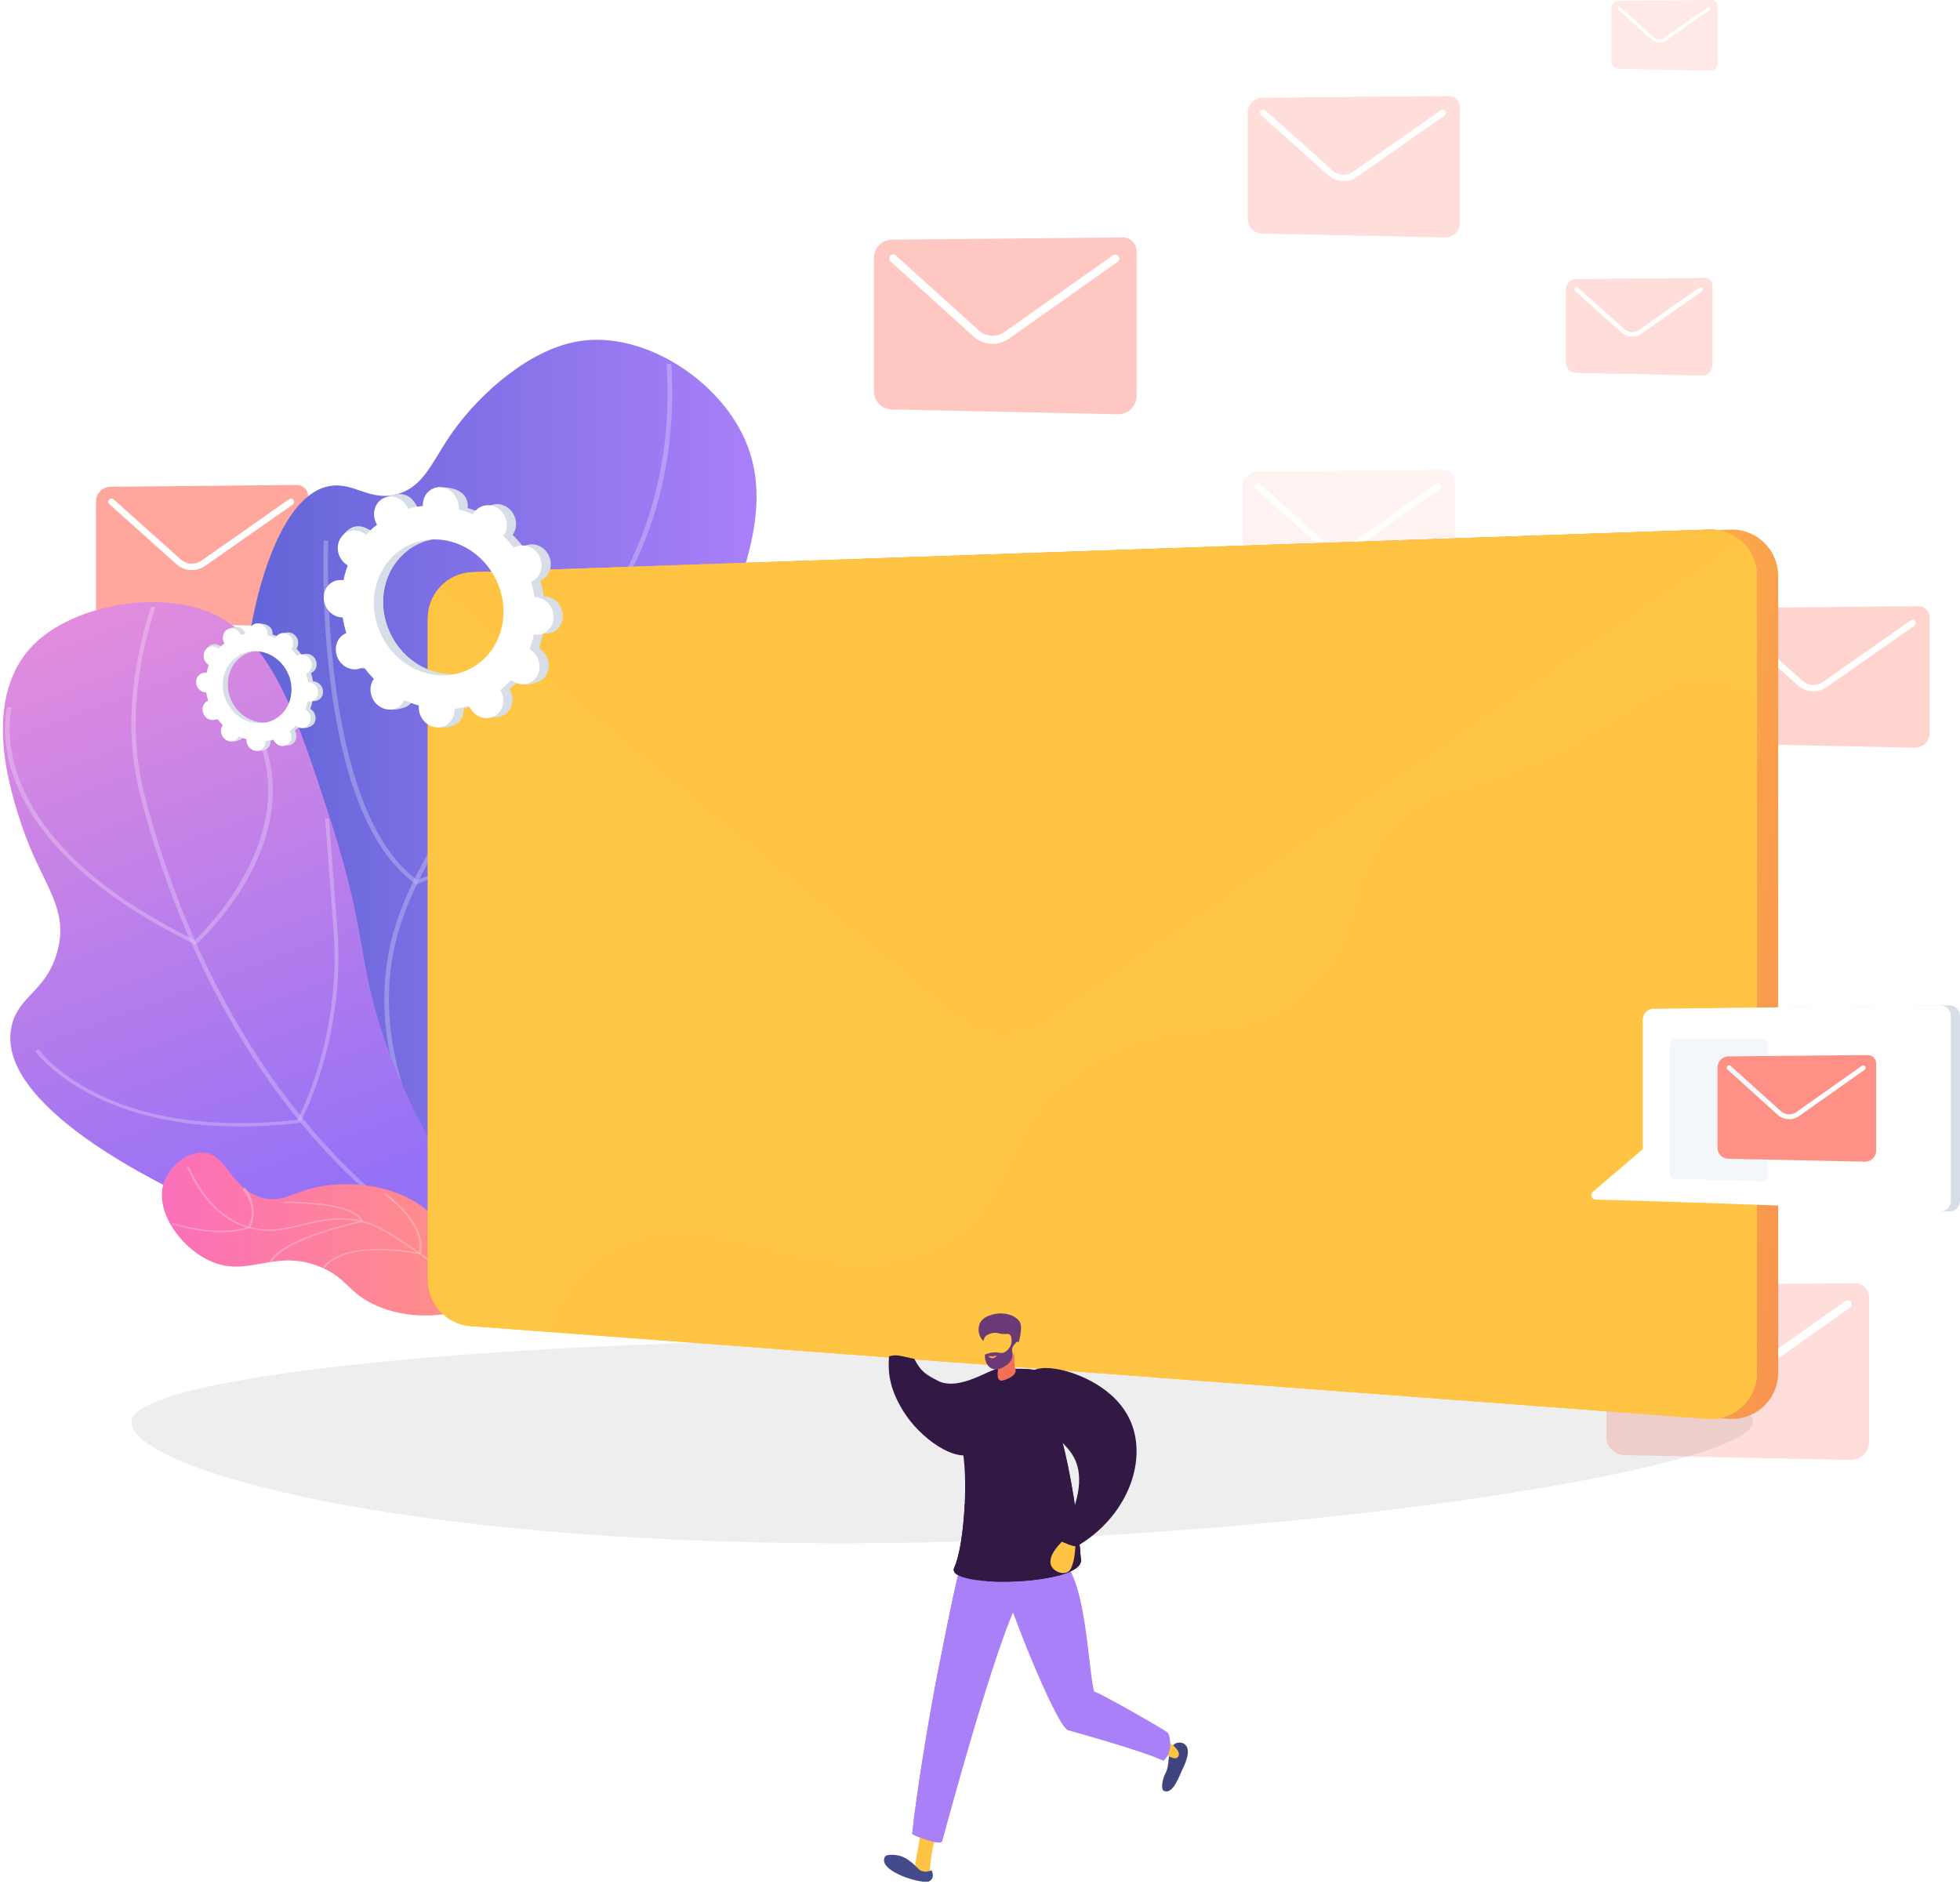 <svg width="388" height="373" viewBox="0 0 388 373" fill="none" xmlns="http://www.w3.org/2000/svg">
<path d="M321.564 254.449L367.217 254C367.581 253.996 367.943 254.065 368.28 254.202C368.618 254.339 368.925 254.542 369.184 254.799C369.443 255.055 369.648 255.361 369.788 255.698C369.929 256.035 370 256.396 370 256.761V285.41C369.998 286.358 369.623 287.268 368.955 287.941C368.286 288.613 367.38 288.994 366.433 289H366.278L321.442 288.047C320.515 288.009 319.639 287.613 318.997 286.942C318.356 286.271 317.998 285.377 318 284.448V258.051C318.003 257.102 318.378 256.192 319.045 255.518C319.712 254.844 320.617 254.46 321.564 254.449ZM321.322 258.786L337.695 273.59C338.649 274.46 339.873 274.977 341.162 275.054C342.45 275.131 343.726 274.763 344.777 274.012L366.228 258.845C366.4 258.723 366.516 258.538 366.552 258.33C366.588 258.123 366.539 257.909 366.418 257.737C366.297 257.565 366.112 257.448 365.904 257.412C365.697 257.377 365.484 257.425 365.312 257.546L343.861 272.713C343.106 273.254 342.19 273.52 341.263 273.467C340.337 273.414 339.457 273.044 338.769 272.42L322.381 257.617C322.306 257.537 322.215 257.473 322.115 257.429C322.014 257.386 321.905 257.364 321.796 257.365C321.686 257.366 321.578 257.389 321.478 257.434C321.377 257.479 321.288 257.544 321.214 257.625C321.14 257.707 321.084 257.802 321.049 257.906C321.015 258.011 321.002 258.121 321.011 258.23C321.021 258.339 321.054 258.446 321.107 258.542C321.159 258.638 321.232 258.722 321.319 258.789L321.322 258.786Z" fill="url(#paint0_linear)" fill-opacity="0.3"/>
<g filter="url(#filter0_f)">
<path d="M347 281.5C347 290.613 255.142 305.5 166.5 305.5C77.858 305.5 26 290.613 26 281.5C26 272.387 97.858 265 186.5 265C275.142 265 347 272.387 347 281.5Z" fill="black" fill-opacity="0.07"/>
</g>
<path d="M176.564 47.449L222.217 47C222.581 46.996 222.943 47.065 223.28 47.202C223.618 47.339 223.925 47.542 224.184 47.798C224.443 48.055 224.648 48.361 224.788 48.698C224.929 49.035 225 49.396 225 49.761V78.41C224.998 79.358 224.623 80.268 223.955 80.941C223.286 81.613 222.38 81.994 221.433 82H221.278L176.442 81.047C175.515 81.009 174.639 80.613 173.997 79.942C173.356 79.271 172.998 78.377 173 77.448V51.051C173.003 50.102 173.378 49.192 174.045 48.518C174.712 47.844 175.617 47.46 176.564 47.449ZM176.322 51.786L192.695 66.59C193.649 67.46 194.873 67.977 196.162 68.054C197.45 68.131 198.726 67.763 199.777 67.012L221.228 51.845C221.4 51.723 221.516 51.538 221.552 51.33C221.588 51.123 221.539 50.909 221.418 50.737C221.297 50.565 221.112 50.448 220.904 50.412C220.697 50.377 220.484 50.425 220.312 50.546L198.861 65.713C198.106 66.254 197.19 66.52 196.263 66.467C195.337 66.414 194.457 66.044 193.769 65.42L177.381 50.617C177.306 50.536 177.215 50.473 177.115 50.429C177.014 50.386 176.905 50.364 176.796 50.365C176.686 50.365 176.578 50.389 176.478 50.434C176.377 50.479 176.288 50.544 176.214 50.625C176.14 50.706 176.084 50.802 176.049 50.906C176.015 51.011 176.002 51.121 176.011 51.23C176.021 51.34 176.054 51.446 176.107 51.542C176.159 51.638 176.232 51.722 176.319 51.789L176.322 51.786Z" fill="url(#paint1_linear)" fill-opacity="0.5"/>
<path d="M249.879 19.359L286.752 19C287.046 18.997 287.338 19.052 287.611 19.162C287.884 19.271 288.132 19.433 288.341 19.639C288.55 19.844 288.716 20.089 288.829 20.358C288.942 20.628 289 20.917 289 21.209V44.128C288.999 44.887 288.695 45.614 288.156 46.152C287.616 46.69 286.884 46.995 286.119 47H285.993L249.78 46.238C249.031 46.207 248.324 45.89 247.806 45.353C247.287 44.817 246.999 44.102 247 43.359V22.24C247.002 21.481 247.306 20.754 247.844 20.215C248.383 19.675 249.114 19.368 249.879 19.359ZM249.683 22.829L262.907 34.672C263.678 35.368 264.666 35.782 265.707 35.843C266.748 35.905 267.779 35.61 268.628 35.009L285.953 22.876C286.092 22.779 286.186 22.631 286.215 22.464C286.244 22.298 286.205 22.127 286.107 21.99C286.009 21.852 285.86 21.758 285.692 21.73C285.524 21.701 285.352 21.74 285.213 21.837L267.888 33.971C267.278 34.404 266.538 34.616 265.79 34.574C265.041 34.531 264.33 34.236 263.775 33.736L250.538 21.893C250.478 21.829 250.405 21.778 250.323 21.743C250.242 21.709 250.154 21.691 250.066 21.692C249.977 21.692 249.89 21.711 249.809 21.747C249.728 21.783 249.655 21.835 249.596 21.9C249.536 21.965 249.491 22.042 249.463 22.125C249.435 22.208 249.424 22.297 249.432 22.384C249.44 22.472 249.466 22.556 249.509 22.634C249.552 22.71 249.61 22.778 249.68 22.831L249.683 22.829Z" fill="url(#paint2_linear)" fill-opacity="0.3"/>
<path d="M248.879 93.359L285.752 93C286.046 92.997 286.338 93.052 286.611 93.162C286.884 93.271 287.132 93.433 287.341 93.639C287.55 93.844 287.716 94.089 287.829 94.358C287.942 94.628 288 94.917 288 95.209V118.128C287.999 118.887 287.695 119.614 287.156 120.152C286.616 120.69 285.884 120.995 285.119 121H284.993L248.78 120.238C248.031 120.207 247.324 119.89 246.806 119.353C246.287 118.817 245.999 118.102 246 117.359V96.24C246.002 95.481 246.306 94.754 246.844 94.215C247.383 93.675 248.114 93.368 248.879 93.359ZM248.683 96.829L261.907 108.672C262.678 109.368 263.666 109.782 264.707 109.843C265.748 109.905 266.779 109.61 267.628 109.009L284.953 96.876C285.092 96.778 285.186 96.63 285.215 96.464C285.244 96.298 285.205 96.127 285.107 95.99C285.009 95.852 284.86 95.758 284.692 95.73C284.524 95.701 284.352 95.74 284.213 95.837L266.888 107.971C266.278 108.404 265.538 108.616 264.79 108.574C264.041 108.531 263.33 108.235 262.775 107.736L249.538 95.893C249.478 95.829 249.405 95.778 249.323 95.743C249.242 95.709 249.154 95.691 249.066 95.692C248.977 95.692 248.89 95.711 248.809 95.747C248.728 95.783 248.655 95.835 248.596 95.9C248.536 95.965 248.491 96.042 248.463 96.125C248.435 96.208 248.424 96.297 248.432 96.384C248.44 96.472 248.466 96.556 248.509 96.633C248.552 96.71 248.61 96.778 248.68 96.831L248.683 96.829Z" fill="url(#paint3_linear)" fill-opacity="0.1"/>
<path opacity="0.3" d="M311.988 55.248L337.448 55C337.651 54.998 337.853 55.036 338.041 55.111C338.229 55.187 338.401 55.299 338.545 55.441C338.689 55.583 338.804 55.752 338.882 55.938C338.96 56.124 339 56.324 339 56.525V72.35C338.999 72.874 338.79 73.377 338.417 73.748C338.044 74.12 337.539 74.33 337.011 74.333H336.924L311.919 73.807C311.402 73.786 310.914 73.567 310.556 73.196C310.198 72.826 309.999 72.332 310 71.819V57.237C310.002 56.713 310.211 56.211 310.583 55.839C310.955 55.466 311.46 55.254 311.988 55.248ZM311.852 57.644L320.984 65.821C321.516 66.302 322.198 66.588 322.917 66.63C323.636 66.672 324.347 66.469 324.933 66.054L336.896 57.676C336.992 57.609 337.057 57.507 337.077 57.392C337.097 57.277 337.07 57.159 337.002 57.064C336.935 56.969 336.832 56.905 336.716 56.885C336.6 56.865 336.481 56.892 336.385 56.959L324.422 65.337C324.002 65.636 323.49 65.783 322.974 65.753C322.457 65.724 321.966 65.52 321.583 65.175L312.443 56.998C312.401 56.953 312.351 56.918 312.295 56.894C312.239 56.87 312.178 56.858 312.117 56.859C312.056 56.859 311.995 56.872 311.939 56.897C311.884 56.922 311.834 56.958 311.792 57.002C311.751 57.047 311.72 57.1 311.701 57.158C311.681 57.215 311.674 57.276 311.679 57.337C311.685 57.397 311.703 57.456 311.732 57.509C311.762 57.562 311.802 57.608 311.851 57.645L311.852 57.644Z" fill="url(#paint4_linear)"/>
<path d="M320.439 0.179L338.876 6.23132e-05C339.023 -0.001 339.169 0.026 339.306 0.081C339.442 0.136 339.566 0.217 339.671 0.319C339.775 0.422 339.858 0.544 339.915 0.679C339.971 0.814 340 0.958 340 1.104V12.564C339.999 12.943 339.848 13.307 339.578 13.576C339.308 13.845 338.942 13.998 338.559 14H338.497L320.39 13.619C320.016 13.604 319.662 13.445 319.403 13.177C319.144 12.908 318.999 12.551 319 12.179V1.62C319.001 1.241 319.153 0.877 319.422 0.607C319.692 0.338 320.057 0.184 320.439 0.179ZM320.341 1.914L326.954 7.836C327.339 8.184 327.833 8.391 328.354 8.422C328.874 8.452 329.389 8.305 329.814 8.005L338.477 1.938C338.546 1.889 338.593 1.815 338.608 1.732C338.622 1.649 338.602 1.564 338.553 1.495C338.504 1.426 338.43 1.379 338.346 1.365C338.262 1.351 338.176 1.37 338.107 1.419L329.444 7.485C329.139 7.702 328.769 7.808 328.395 7.787C328.021 7.766 327.665 7.618 327.387 7.368L320.769 1.447C320.739 1.415 320.702 1.389 320.662 1.372C320.621 1.354 320.577 1.346 320.533 1.346C320.489 1.346 320.445 1.356 320.404 1.374C320.364 1.391 320.328 1.418 320.298 1.45C320.268 1.483 320.246 1.521 320.232 1.563C320.217 1.604 320.212 1.648 320.216 1.692C320.22 1.736 320.233 1.778 320.255 1.817C320.276 1.855 320.305 1.889 320.34 1.916L320.341 1.914Z" fill="url(#paint5_linear)" fill-opacity="0.2"/>
<path d="M342.879 120.359L379.752 120C380.046 119.997 380.338 120.052 380.611 120.162C380.884 120.271 381.132 120.433 381.341 120.639C381.55 120.844 381.716 121.089 381.829 121.358C381.942 121.628 382 121.917 382 122.209V145.128C381.999 145.887 381.695 146.614 381.156 147.152C380.616 147.69 379.884 147.995 379.119 148H378.993L342.78 147.238C342.031 147.207 341.324 146.89 340.806 146.353C340.287 145.817 339.999 145.102 340 144.359V123.24C340.002 122.481 340.306 121.754 340.844 121.215C341.383 120.675 342.114 120.368 342.879 120.359ZM342.683 123.829L355.907 135.672C356.678 136.368 357.666 136.782 358.707 136.843C359.748 136.905 360.779 136.61 361.628 136.009L378.953 123.876C379.092 123.779 379.186 123.63 379.215 123.464C379.244 123.298 379.205 123.127 379.107 122.99C379.009 122.852 378.86 122.758 378.692 122.73C378.524 122.701 378.352 122.74 378.213 122.837L360.888 134.971C360.278 135.404 359.538 135.616 358.79 135.574C358.041 135.531 357.33 135.235 356.775 134.736L343.538 122.893C343.478 122.829 343.405 122.778 343.323 122.743C343.242 122.709 343.154 122.691 343.066 122.692C342.977 122.692 342.89 122.711 342.809 122.747C342.728 122.783 342.655 122.835 342.596 122.9C342.536 122.965 342.491 123.042 342.463 123.125C342.435 123.208 342.424 123.297 342.432 123.384C342.44 123.472 342.466 123.557 342.509 123.633C342.552 123.71 342.61 123.778 342.68 123.831L342.683 123.829Z" fill="url(#paint6_linear)" fill-opacity="0.4"/>
<path d="M21.879 96.359L58.752 96C59.046 95.997 59.338 96.052 59.611 96.162C59.884 96.271 60.132 96.433 60.341 96.639C60.55 96.844 60.716 97.089 60.829 97.358C60.942 97.628 61 97.917 61 98.209V121.128C60.999 121.887 60.695 122.614 60.156 123.152C59.616 123.69 58.884 123.995 58.119 124H57.993L21.78 123.238C21.031 123.207 20.324 122.89 19.806 122.353C19.287 121.817 18.999 121.102 19 120.359V99.24C19.002 98.481 19.306 97.754 19.844 97.215C20.383 96.675 21.114 96.368 21.879 96.359ZM21.683 99.829L34.907 111.672C35.678 112.368 36.666 112.782 37.707 112.843C38.748 112.905 39.779 112.61 40.628 112.009L57.953 99.876C58.092 99.778 58.186 99.63 58.215 99.464C58.244 99.298 58.205 99.127 58.107 98.99C58.009 98.852 57.859 98.758 57.692 98.73C57.524 98.701 57.352 98.74 57.213 98.837L39.888 110.971C39.278 111.404 38.538 111.616 37.79 111.574C37.041 111.531 36.33 111.235 35.775 110.736L22.538 98.893C22.478 98.829 22.405 98.778 22.323 98.743C22.242 98.709 22.154 98.691 22.066 98.692C21.977 98.692 21.89 98.711 21.809 98.747C21.728 98.783 21.655 98.835 21.596 98.9C21.537 98.965 21.491 99.042 21.463 99.125C21.435 99.208 21.424 99.297 21.432 99.384C21.44 99.472 21.466 99.556 21.509 99.633C21.552 99.71 21.61 99.778 21.68 99.831L21.683 99.829Z" fill="url(#paint7_linear)" fill-opacity="0.8"/>
<path d="M105.105 254.068C101.008 243.14 96.681 226.54 100.246 207.846C104.917 183.328 119.055 176.754 136.096 139.754C146.87 116.359 154.153 99.924 146.772 85.561C140.985 74.308 126.882 65.676 114.831 67.508C104.808 69.033 95.036 77.966 89.82 85.217C85.57 91.126 84.123 96.224 78.739 97.784C73.236 99.377 70.109 95.388 65.296 96.209C55.535 97.865 51.186 117.162 50.48 120.282C42.661 154.977 60.901 189.988 69.041 205.164C75.769 217.711 86.968 235.531 105.105 254.068Z" fill="url(#paint8_linear)"/>
<g style="mix-blend-mode:soft-light" opacity="0.5">
<g style="mix-blend-mode:soft-light" opacity="0.5">
<path d="M110.918 264.176L111.595 263.58C100.836 252.635 92.404 241.641 86.539 230.9C77.889 215.071 75.101 200.247 78.247 186.841C80.713 176.331 86.646 167.025 94.858 154.134C101.414 143.84 107.042 137.103 112.009 131.16C118.506 123.385 123.64 117.241 127.764 106.77C131.947 96.147 133.671 84.447 132.884 72L131.96 72.052C132.738 84.377 131.034 95.957 126.895 106.467C122.822 116.811 117.728 122.904 111.281 130.622C106.299 136.586 100.651 143.346 94.069 153.685C86.123 166.161 79.846 176.014 77.347 186.658C74.153 200.259 76.97 215.291 85.722 231.308C91.622 242.113 100.102 253.173 110.918 264.176Z" fill="white"/>
</g>
<g style="mix-blend-mode:soft-light" opacity="0.5">
<path d="M82.447 175.099L82.736 174.972C82.863 174.917 95.566 169.351 109.694 165.722C123.723 162.119 147.474 168.152 147.713 168.213L148 167.538C143.463 166.431 138.84 165.55 134.161 164.899C127.006 163.903 116.916 163.121 109.408 165.046C96.387 168.39 84.577 173.367 82.581 174.225C62.915 159.63 64.963 107.548 64.986 107.02L64.072 106.997C63.808 116.472 64.268 125.95 65.45 135.382C68.058 155.493 73.695 168.796 82.201 174.923L82.447 175.099Z" fill="white"/>
</g>
</g>
<path d="M103.37 251.005C84.942 250.946 61.477 248.242 39.081 237.845C33.366 235.191 -1.943 218.796 2.406 202.684C3.931 197.019 9.097 196.161 11.278 188.609C13.862 179.659 8.273 175.12 4.478 163.897C2.214 157.202 -4.412 137.604 7.397 126.906C14.452 120.513 27.771 117.589 37.863 120.051C52.666 123.662 57.623 138.153 65.588 162.819C72.647 184.685 70.726 190.017 76.083 205.673C80.059 217.293 87.607 233.311 103.37 251.005Z" fill="url(#paint9_linear)"/>
<g style="mix-blend-mode:soft-light" opacity="0.5">
<g style="mix-blend-mode:soft-light" opacity="0.5">
<path d="M141.725 262C151.283 262 161.066 260.797 171 258.391L170.798 257.605C152.056 262.14 133.864 262.369 116.729 258.284C93.9 252.843 74.185 239.681 58.142 219.159C41.42 197.782 32.861 173.778 28.624 157.406C25.693 146.079 26.414 133.576 30.764 120.241L29.944 120C25.548 133.478 24.822 146.129 27.79 157.599C32.045 174.046 40.645 198.157 57.451 219.643C73.625 240.319 93.5 253.584 116.527 259.072C124.766 261.028 133.23 262.011 141.725 262Z" fill="white"/>
</g>
<g style="mix-blend-mode:soft-light" opacity="0.5">
<path d="M38.763 187L39.025 186.767C39.076 186.72 44.235 182.071 48.446 174.947C52.34 168.365 56.204 158.256 52.507 147.479L51.624 147.645C58.147 166.665 40.903 183.89 38.576 186.106C0.476 167.39 1.139 146.331 2.254 140.309C2.286 140.142 2.301 140.038 2.301 140H1.846H1.389C1.389 140.035 1.372 140.111 1.351 140.225C0.214 146.363 -0.476 167.868 38.422 186.845L38.763 187Z" fill="white"/>
</g>
<g style="mix-blend-mode:soft-light" opacity="0.5">
<path d="M47.487 223C51.391 222.992 55.289 222.755 59.155 222.292L59.358 222.267L59.448 222.112C59.538 221.957 68.456 205.94 66.793 184.054L65.119 162L64.352 162.043L66.028 184.095C67.59 204.641 59.76 219.956 58.845 221.666C47.895 222.932 32.153 223.015 18.919 216.363C10.974 212.372 7.688 207.797 7.655 207.751L7 208.093C7.135 208.285 10.431 212.857 18.531 216.924C24.43 219.894 33.865 223 47.487 223Z" fill="white"/>
</g>
</g>
<path d="M92.531 259.295C92.579 257.422 92.688 246.386 84.561 239.623C77.759 233.958 68.874 234.372 66.826 234.468C58.546 234.852 56.492 238.688 51.398 236.941C45.349 234.867 44.927 228.322 40.096 228.165C36.763 228.058 33.436 231.06 32.416 234.161C30.627 239.608 35.521 246.656 41.221 249.441C49.064 253.275 54.219 246.948 63.501 250.831C68.895 253.086 68.789 255.905 74.436 258.422C80.992 261.341 87.77 260.498 92.531 259.295Z" fill="url(#paint10_linear)"/>
<g style="mix-blend-mode:soft-light" opacity="0.5">
<g style="mix-blend-mode:soft-light" opacity="0.5">
<path d="M91.669 255L92 254.829C89.485 252.61 86.774 250.496 83.883 248.498C78.1 244.5 75.196 242.494 71.654 241.653C67.042 240.558 63.443 241.44 59.978 242.294C56.913 243.048 54.017 243.757 50.559 243.124C45.059 242.116 40.635 238.036 37.41 231L37.019 231.083C40.289 238.221 44.809 242.359 50.455 243.395C54.043 244.056 56.997 243.326 60.127 242.558C63.531 241.722 67.052 240.856 71.521 241.917C74.974 242.737 77.853 244.728 83.593 248.695C86.471 250.685 89.168 252.79 91.669 255Z" fill="white"/>
</g>
<g style="mix-blend-mode:soft-light" opacity="0.5">
<path d="M43.697 243.919C47.273 243.919 49.241 243.153 49.367 243.099L49.427 243.075L49.453 243.03C50.661 241.001 50.194 238.521 49.591 236.799C49.5 236.5 49.178 236.058 48.5 235L48 235.5C48.037 235.554 51.275 239.122 49.095 242.88C48.805 242.984 47.474 243.423 45.245 243.575C42.917 243.734 39.105 243.6 34.172 242.065L34 242.321C37.951 243.55 41.216 243.919 43.697 243.919Z" fill="white"/>
</g>
<g style="mix-blend-mode:soft-light" opacity="0.5">
<path d="M53.771 249.837C56.156 245.251 71.492 241.952 71.646 241.919L71.824 241.882L71.789 241.757C71.296 240.065 68.528 238.894 63.562 238.277C61.169 237.995 58.745 237.853 56.317 237.853V238.134C56.452 238.134 69.98 238.042 71.335 241.69C68.62 242.305 65.969 243.042 63.4 243.898C57.781 245.789 54.407 247.756 53.372 249.743L53.771 249.837Z" fill="white"/>
</g>
<g style="mix-blend-mode:soft-light" opacity="0.5">
<path d="M63.791 251.6C67.936 245.053 82.905 248.27 83.054 248.303L83.288 248.355L83.326 248.19C84.68 241.939 76.371 236.274 76.287 236.219L75.994 236.417C76.076 236.473 84.096 241.941 82.946 247.987C80.979 247.599 67.408 245.174 63.408 251.489L63.791 251.6Z" fill="white"/>
</g>
</g>
<path d="M97.723 113.275L342.544 104.831C343.77 104.79 344.992 104.996 346.137 105.436C347.281 105.877 348.326 106.543 349.208 107.396C350.09 108.248 350.792 109.27 351.272 110.399C351.751 111.528 351.999 112.742 352 113.968V271.754C351.999 273.011 351.738 274.255 351.234 275.408C350.731 276.56 349.995 277.597 349.073 278.452C348.151 279.308 347.062 279.964 345.875 280.38C344.688 280.796 343.428 280.962 342.174 280.87L97.355 262.502C95.056 262.328 92.907 261.292 91.339 259.602C89.771 257.912 88.899 255.692 88.897 253.386V122.413C88.898 120.044 89.82 117.767 91.466 116.063C93.112 114.359 95.355 113.36 97.723 113.275Z" fill="url(#paint11_linear)"/>
<path d="M93.516 113.276L338.335 104.831C339.561 104.789 340.783 104.995 341.928 105.436C343.073 105.876 344.118 106.543 345 107.395C345.882 108.248 346.584 109.269 347.064 110.398C347.544 111.527 347.792 112.742 347.793 113.968V271.754C347.791 273.011 347.531 274.255 347.027 275.408C346.523 276.561 345.788 277.597 344.865 278.452C343.943 279.308 342.855 279.964 341.668 280.38C340.481 280.796 339.221 280.963 337.966 280.87L93.147 262.503C90.849 262.328 88.7 261.292 87.132 259.602C85.564 257.912 84.692 255.692 84.689 253.387V122.413C84.691 120.044 85.612 117.768 87.258 116.063C88.904 114.359 91.148 113.36 93.516 113.276Z" fill="url(#paint12_linear)"/>
<path d="M189.633 201.019L87.049 116.295C87.868 115.383 88.863 114.645 89.975 114.126C91.086 113.607 92.29 113.318 93.516 113.276L338.335 104.831C340.567 104.749 342.752 105.491 344.472 106.916L207.34 201.773C204.709 203.594 201.556 204.506 198.36 204.37C195.163 204.234 192.099 203.057 189.633 201.019Z" fill="url(#paint13_linear)"/>
<path d="M189.633 201.019C192.099 203.057 195.163 204.234 198.36 204.37C201.556 204.506 204.709 203.594 207.34 201.773L344.472 106.916C345.512 107.772 346.349 108.848 346.923 110.066C347.497 111.285 347.794 112.615 347.793 113.962V271.754C347.791 273.011 347.531 274.255 347.027 275.408C346.523 276.561 345.788 277.597 344.865 278.452C343.943 279.308 342.855 279.964 341.668 280.38C340.481 280.796 339.221 280.962 337.966 280.87L93.147 262.503C90.849 262.328 88.7 261.292 87.132 259.602C85.564 257.912 84.692 255.692 84.689 253.386V122.413C84.689 120.152 85.53 117.971 87.049 116.295L189.633 201.019Z" fill="url(#paint14_linear)"/>
<path d="M189.633 201.019L87.049 116.295C87.868 115.383 88.863 114.645 89.975 114.126C91.086 113.607 92.29 113.318 93.516 113.276L338.335 104.831C340.567 104.749 342.752 105.491 344.472 106.916L207.34 201.773C204.709 203.594 201.556 204.506 198.36 204.37C195.163 204.234 192.099 203.057 189.633 201.019Z" fill="url(#paint15_linear)"/>
<path style="mix-blend-mode:multiply" opacity="0.37" d="M87.049 116.295L189.633 201.019C192.099 203.057 195.163 204.234 198.36 204.37C201.556 204.506 204.709 203.594 207.34 201.773L344.472 106.916C345.512 107.772 346.349 108.848 346.923 110.066C347.497 111.285 347.794 112.615 347.793 113.962V137.231C342.838 135.148 338.642 134.75 335.236 135.035C325.815 135.822 323.565 141.702 305.524 150.193C288.656 158.139 286.887 154.755 279.457 160.514C265.132 171.597 271.396 184.391 258.842 196.289C245.769 208.682 234.485 199.063 215.789 210.844C196.032 223.291 202.357 237.983 186.077 246.619C163.269 258.718 139.978 235.649 120.589 247.831C114.726 251.515 110.979 257.321 108.562 263.666L93.154 262.509C90.855 262.335 88.707 261.299 87.139 259.608C85.57 257.918 84.698 255.699 84.696 253.393V122.413C84.694 120.153 85.532 117.972 87.049 116.295Z" fill="url(#paint16_linear)"/>
<path d="M209.044 121.032L208.192 122.435C208.105 122.578 207.974 122.689 207.819 122.751C207.664 122.814 207.493 122.824 207.331 122.782C207.255 122.762 207.184 122.724 207.125 122.672C207.066 122.62 207.02 122.554 206.991 122.481C206.962 122.408 206.951 122.329 206.958 122.251C206.964 122.172 206.989 122.097 207.03 122.03L208.287 120.008L209.044 121.032Z" fill="url(#paint17_linear)"/>
<path d="M73.536 131.937C71.826 132.808 69.678 132.006 68.743 130.155C67.808 128.303 68.427 126.098 70.137 125.228C70.227 125.183 70.316 125.146 70.408 125.108C70.093 124.098 69.853 123.065 69.689 122.019C69.591 122.019 69.493 122.019 69.392 122.019C67.442 121.845 65.893 120.058 65.934 118.012C65.976 115.966 67.59 114.463 69.54 114.637C69.643 114.637 69.743 114.661 69.843 114.679C70.046 113.675 70.325 112.688 70.678 111.726C70.588 111.674 70.499 111.62 70.412 111.559C68.743 110.391 68.209 108.073 69.22 106.401C70.231 104.73 72.406 104.312 74.074 105.482C74.159 105.541 74.24 105.606 74.321 105.672C74.984 104.939 75.708 104.263 76.484 103.652C76.43 103.56 76.375 103.469 76.327 103.373C75.388 101.521 74.148 99.497 75.891 98.656C79.879 96.71 81.591 98.377 82.53 100.229C82.579 100.323 82.622 100.42 82.661 100.519C83.605 100.247 84.57 100.055 85.546 99.944C85.546 99.841 85.546 99.739 85.546 99.634C85.587 97.595 84.981 96.492 86.94 96.453C91.213 96.37 92.655 98.225 92.605 100.264C92.605 100.371 92.605 100.482 92.583 100.578C93.568 100.859 94.529 101.216 95.459 101.645C95.503 101.554 95.551 101.464 95.603 101.375C96.614 99.697 98.786 99.285 100.457 100.456C102.128 101.626 102.66 103.942 101.649 105.613C101.597 105.698 101.54 105.778 101.484 105.859C102.231 106.607 102.924 107.408 103.556 108.256C103.638 108.203 103.721 108.153 103.81 108.107C105.521 107.236 107.669 108.038 108.604 109.89C109.538 111.742 108.92 113.947 107.209 114.816C107.12 114.859 107.031 114.899 106.939 114.934C107.254 115.945 107.494 116.979 107.658 118.025C107.756 118.025 107.854 118.025 107.955 118.036C109.915 118.21 111.454 119.997 111.414 122.043C111.375 124.089 109.759 125.592 107.806 125.418C107.705 125.409 107.604 125.394 107.504 125.374C107.303 126.379 107.024 127.366 106.669 128.327C106.758 128.379 106.848 128.433 106.935 128.494C108.604 129.664 109.138 131.98 108.127 133.651C107.116 135.323 103.769 136.109 102.098 134.939C102.013 134.88 103.107 134.449 103.028 134.381C102.364 135.115 101.64 135.791 100.863 136.403C100.917 136.495 100.972 136.584 101.019 136.682C101.961 138.534 101.335 140.739 99.625 141.608C97.915 142.478 95.764 141.678 94.832 139.826C94.783 139.731 94.74 139.634 94.701 139.534C93.748 139.802 92.774 139.987 91.79 140.09C91.79 140.194 91.79 140.297 91.79 140.401C91.751 142.441 90.134 143.951 88.182 143.776C86.23 143.602 84.683 141.815 84.722 139.772C84.722 139.665 84.735 139.554 84.744 139.458C83.759 139.176 82.798 138.819 81.868 138.39C81.825 138.482 81.777 138.572 81.724 138.658C80.713 140.336 78.541 140.75 76.87 139.58C75.199 138.41 74.667 136.094 75.678 134.423C75.73 134.336 75.787 134.257 75.844 134.177C75.096 133.429 74.403 132.628 73.772 131.78C73.696 131.836 73.617 131.888 73.536 131.937ZM94.862 132.207C101.072 129.052 103.34 121.045 99.926 114.319C96.512 107.593 88.707 104.7 82.495 107.853C76.284 111.005 74.016 119.014 77.432 125.738C80.848 132.462 88.65 135.36 94.862 132.207Z" fill="#D8DEE8"/>
<path d="M69.386 122.008C67.436 121.834 65.887 120.047 65.926 118.001C65.965 115.955 67.584 114.452 69.534 114.626C69.636 114.626 69.737 114.65 69.837 114.668C70.039 113.664 70.318 112.677 70.671 111.716C70.582 111.663 70.493 111.609 70.405 111.548C68.736 110.378 66.671 107.552 67.847 105.988C70.085 103.016 72.399 104.301 74.068 105.471C74.153 105.53 74.234 105.595 74.314 105.661C74.977 104.928 75.701 104.252 76.478 103.641C76.423 103.549 76.369 103.458 76.321 103.362C76.078 102.893 75.934 102.38 75.896 101.853C75.859 101.326 75.929 100.797 76.103 100.299C77.715 103.138 79.303 105.99 80.868 108.853C75.913 112.485 74.332 119.64 77.434 125.738C80.049 130.908 85.278 133.811 90.37 133.447C90.587 134.037 90.818 134.63 91.062 135.214C91.716 136.795 92.472 138.347 93.224 139.896C92.751 139.985 92.278 140.057 91.801 140.114C91.801 140.218 91.801 140.321 91.801 140.425C91.762 142.465 90.522 144.195 86.986 144.007C85.025 143.905 84.694 141.828 84.733 139.796C84.733 139.689 84.746 139.578 84.755 139.482C83.77 139.2 82.809 138.843 81.879 138.414C81.836 138.506 81.788 138.596 81.735 138.682C80.724 140.362 77.216 141.079 75.547 139.905C73.878 138.73 74.676 136.124 75.689 134.447C75.741 134.36 75.798 134.279 75.855 134.201C75.107 133.453 74.414 132.652 73.782 131.804C73.7 131.858 73.615 131.907 73.528 131.952C71.817 132.824 69.669 132.022 68.734 130.17C67.799 128.318 68.418 126.113 70.129 125.244C70.218 125.198 70.307 125.161 70.399 125.124C70.084 124.113 69.844 123.08 69.68 122.034C69.584 122.017 69.486 122.017 69.386 122.008Z" fill="#D8DEE8"/>
<path d="M71.697 132.146C69.987 133.017 67.837 132.216 66.904 130.364C65.972 128.512 66.59 126.307 68.292 125.435C68.379 125.39 68.471 125.352 68.562 125.315C68.247 124.305 68.007 123.272 67.843 122.226C67.745 122.226 67.647 122.226 67.547 122.215C65.586 122.041 64.046 120.254 64.087 118.208C64.128 116.162 65.743 114.659 67.695 114.833C67.797 114.833 67.898 114.857 67.996 114.875C68.198 113.871 68.478 112.885 68.832 111.925C68.743 111.87 68.654 111.816 68.567 111.755C66.895 110.587 66.362 108.269 67.373 106.6C68.383 104.931 70.558 104.508 72.227 105.678C72.314 105.739 72.395 105.802 72.473 105.868C73.138 105.135 73.862 104.46 74.639 103.848C74.584 103.756 74.53 103.665 74.482 103.569C73.541 101.717 74.166 99.512 75.876 98.643C77.587 97.773 79.735 98.573 80.67 100.425C80.718 100.521 80.761 100.617 80.8 100.715C81.753 100.448 82.727 100.263 83.711 100.159C83.711 100.057 83.711 99.954 83.711 99.85C83.753 97.811 85.369 96.301 87.319 96.473C89.269 96.645 90.821 98.434 90.779 100.48C90.779 100.586 90.779 100.697 90.757 100.793C91.743 101.074 92.705 101.431 93.635 101.861C93.679 101.769 93.725 101.68 93.777 101.591C94.788 99.913 96.963 99.501 98.632 100.671C100.3 101.841 100.836 104.157 99.826 105.828C99.773 105.913 99.716 105.994 99.658 106.075C100.407 106.821 101.099 107.622 101.73 108.471C101.813 108.419 101.897 108.369 101.985 108.323C103.697 107.452 105.845 108.253 106.778 110.105C107.71 111.957 107.094 114.162 105.384 115.032C105.294 115.075 105.203 115.114 105.113 115.149C105.428 116.161 105.668 117.194 105.83 118.241C105.928 118.241 106.026 118.241 106.126 118.241C108.087 118.415 109.628 120.202 109.586 122.248C109.545 124.294 107.931 125.797 105.978 125.623C105.877 125.613 105.777 125.599 105.678 125.579C105.475 126.583 105.196 127.57 104.841 128.531C104.933 128.584 105.022 128.638 105.109 128.699C106.778 129.869 107.312 132.185 106.301 133.856C105.29 135.527 103.115 135.948 101.446 134.778C101.362 134.717 101.281 134.654 101.2 134.586C100.536 135.32 99.812 135.996 99.035 136.608C99.091 136.7 99.144 136.791 99.194 136.887C100.133 138.739 99.51 140.944 97.799 141.813C96.089 142.683 93.938 141.883 93.006 140.031C92.958 139.935 92.916 139.837 92.875 139.741C91.923 140.008 90.95 140.193 89.966 140.295C89.966 140.399 89.966 140.502 89.966 140.606C89.925 142.645 88.311 144.155 86.358 143.981C84.406 143.807 82.857 142.02 82.898 139.976C82.898 139.87 82.909 139.759 82.92 139.663C81.936 139.382 80.974 139.025 80.044 138.595C79.999 138.687 79.953 138.776 79.9 138.863C78.889 140.543 76.715 140.955 75.046 139.785C73.377 138.615 72.843 136.299 73.854 134.628C73.905 134.543 73.96 134.46 74.02 134.381C73.272 133.634 72.58 132.833 71.948 131.985C71.87 132.05 71.787 132.1 71.697 132.146ZM93.021 132.407C99.233 129.253 101.499 121.245 98.085 114.52C94.671 107.794 86.868 104.9 80.654 108.053C74.441 111.206 72.177 119.215 75.591 125.941C79.005 132.667 86.812 135.569 93.021 132.407Z" fill="white"/>
<path d="M43.846 142.236C42.938 142.698 41.798 142.273 41.299 141.29C40.8 140.308 41.131 139.138 42.038 138.676C42.086 138.652 42.133 138.632 42.181 138.613C42.015 138.076 41.887 137.527 41.8 136.972C41.748 136.972 41.696 136.972 41.643 136.972C41.128 136.909 40.655 136.656 40.315 136.263C39.976 135.87 39.796 135.364 39.809 134.845C39.805 134.599 39.853 134.354 39.949 134.127C40.045 133.899 40.188 133.695 40.369 133.526C40.549 133.358 40.762 133.228 40.995 133.147C41.228 133.066 41.476 133.034 41.722 133.054C41.776 133.059 41.83 133.067 41.883 133.078C41.987 132.546 42.132 132.022 42.319 131.512C42.271 131.484 42.223 131.455 42.177 131.423C41.751 131.126 41.45 130.682 41.333 130.176C41.216 129.67 41.292 129.139 41.545 128.686C41.674 128.475 41.846 128.294 42.049 128.154C42.252 128.014 42.482 127.917 42.725 127.871C42.967 127.825 43.217 127.831 43.457 127.887C43.698 127.943 43.923 128.049 44.12 128.198C44.166 128.231 44.208 128.263 44.251 128.298C44.603 127.909 44.987 127.55 45.4 127.226C45.371 127.178 45.341 127.13 45.317 127.08C44.818 126.098 44.164 125.023 45.079 124.577C47.195 123.544 48.103 124.429 48.602 125.411C48.628 125.461 48.65 125.514 48.672 125.566C49.177 125.423 49.693 125.324 50.215 125.27C50.215 125.215 50.215 125.161 50.215 125.106C50.236 124.017 49.916 123.439 50.955 123.42C53.221 123.374 53.986 124.359 53.964 125.44C53.964 125.496 53.964 125.551 53.964 125.607C54.487 125.756 54.997 125.945 55.489 126.174C55.512 126.125 55.538 126.077 55.566 126.03C55.694 125.819 55.866 125.638 56.069 125.497C56.272 125.357 56.502 125.26 56.745 125.214C56.988 125.168 57.237 125.174 57.478 125.23C57.718 125.287 57.944 125.393 58.141 125.542C58.568 125.838 58.869 126.282 58.986 126.788C59.104 127.294 59.028 127.825 58.775 128.279C58.747 128.324 58.716 128.366 58.686 128.407C59.079 128.806 59.444 129.232 59.775 129.684C59.819 129.655 59.864 129.629 59.91 129.605C60.816 129.144 61.958 129.568 62.457 130.551C62.956 131.534 62.625 132.704 61.716 133.166C61.669 133.19 61.62 133.209 61.573 133.229C61.74 133.765 61.868 134.314 61.954 134.869C62.006 134.869 62.058 134.869 62.111 134.869C62.627 134.932 63.1 135.185 63.44 135.578C63.779 135.971 63.961 136.477 63.947 136.996C63.951 137.243 63.904 137.488 63.807 137.715C63.71 137.943 63.567 138.147 63.387 138.316C63.206 138.485 62.993 138.614 62.76 138.695C62.526 138.776 62.279 138.807 62.032 138.787C61.979 138.782 61.926 138.774 61.873 138.763C61.769 139.295 61.623 139.819 61.438 140.329C61.485 140.358 61.533 140.386 61.579 140.419C62.006 140.715 62.307 141.159 62.425 141.665C62.542 142.17 62.467 142.702 62.213 143.155C61.675 144.044 59.899 144.463 59.015 143.837C58.969 143.807 59.548 143.578 59.507 143.543C59.154 143.932 58.769 144.29 58.357 144.615C58.387 144.663 58.416 144.711 58.442 144.761C58.941 145.744 58.609 146.914 57.701 147.376C56.792 147.837 55.653 147.413 55.154 146.43C55.13 146.38 55.106 146.328 55.086 146.275C54.581 146.418 54.064 146.517 53.542 146.572C53.545 146.626 53.545 146.681 53.542 146.735C53.545 146.982 53.498 147.227 53.401 147.454C53.305 147.681 53.162 147.886 52.982 148.054C52.802 148.223 52.588 148.352 52.355 148.433C52.122 148.514 51.875 148.546 51.629 148.526C51.113 148.464 50.639 148.212 50.3 147.819C49.96 147.426 49.779 146.921 49.792 146.402C49.792 146.345 49.792 146.288 49.805 146.234C49.283 146.085 48.773 145.895 48.28 145.667C48.256 145.715 48.232 145.763 48.204 145.811C48.075 146.022 47.903 146.203 47.7 146.343C47.497 146.484 47.267 146.58 47.024 146.626C46.782 146.672 46.532 146.667 46.292 146.61C46.051 146.554 45.825 146.448 45.628 146.299C45.202 146.003 44.901 145.559 44.784 145.053C44.667 144.547 44.743 144.016 44.996 143.563C45.023 143.517 45.053 143.476 45.084 143.432C44.69 143.034 44.326 142.608 43.994 142.157C43.931 142.186 43.892 142.212 43.846 142.236ZM55.158 142.38C58.453 140.706 59.655 136.458 57.845 132.891C56.034 129.324 51.895 127.786 48.598 129.459C45.301 131.133 44.101 135.381 45.911 138.948C47.722 142.515 51.864 144.053 55.158 142.38Z" fill="#D8DEE8"/>
<path d="M41.643 136.97C41.128 136.907 40.654 136.654 40.315 136.261C39.976 135.868 39.796 135.362 39.809 134.843C39.805 134.597 39.853 134.352 39.949 134.124C40.045 133.897 40.188 133.693 40.368 133.524C40.549 133.355 40.762 133.226 40.995 133.145C41.228 133.064 41.476 133.032 41.722 133.052C41.776 133.057 41.83 133.065 41.883 133.076C41.987 132.543 42.132 132.02 42.319 131.51C42.271 131.481 42.223 131.453 42.177 131.42C41.292 130.799 40.197 129.3 40.822 128.47C42.007 126.893 43.234 127.575 44.12 128.196C44.166 128.229 44.208 128.261 44.251 128.296C44.603 127.907 44.987 127.548 45.399 127.224C45.371 127.176 45.341 127.128 45.317 127.078C45.188 126.829 45.111 126.556 45.09 126.276C45.07 125.997 45.107 125.716 45.199 125.451C46.054 126.958 46.898 128.472 47.729 129.991C45.099 131.917 44.262 135.713 45.905 138.948C47.297 141.691 50.066 143.232 52.768 143.038C52.89 143.351 53.008 143.665 53.136 143.975C53.487 144.816 53.886 145.637 54.282 146.461C54.032 146.506 53.781 146.543 53.529 146.57C53.532 146.625 53.532 146.68 53.529 146.735C53.507 147.824 52.851 148.735 50.975 148.635C49.936 148.581 49.757 147.482 49.779 146.402C49.779 146.345 49.779 146.288 49.792 146.234C49.27 146.085 48.76 145.895 48.267 145.667C48.243 145.715 48.219 145.763 48.191 145.811C47.654 146.702 45.794 147.079 44.907 146.465C44.02 145.851 44.447 144.46 44.983 143.569C45.009 143.524 45.04 143.482 45.07 143.439C44.677 143.041 44.313 142.615 43.981 142.164C43.938 142.192 43.892 142.218 43.846 142.242C42.937 142.704 41.798 142.279 41.299 141.297C40.8 140.314 41.131 139.144 42.038 138.682C42.086 138.658 42.133 138.639 42.181 138.619C42.015 138.082 41.887 137.534 41.8 136.979C41.752 136.983 41.696 136.983 41.643 136.97Z" fill="#D8DEE8"/>
<path d="M42.87 142.347C41.961 142.809 40.822 142.384 40.323 141.402C39.824 140.419 40.155 139.249 41.062 138.787C41.109 138.763 41.157 138.743 41.205 138.724C41.039 138.187 40.911 137.639 40.824 137.083C40.772 137.086 40.719 137.086 40.667 137.083C40.152 137.02 39.679 136.768 39.34 136.375C39 135.983 38.82 135.478 38.833 134.959C38.829 134.712 38.877 134.467 38.973 134.24C39.069 134.013 39.212 133.808 39.392 133.64C39.573 133.471 39.786 133.342 40.019 133.261C40.252 133.179 40.5 133.148 40.746 133.168C40.8 133.173 40.854 133.181 40.907 133.192C41.011 132.659 41.156 132.135 41.343 131.625C41.295 131.597 41.247 131.569 41.201 131.536C40.774 131.24 40.473 130.796 40.357 130.29C40.24 129.784 40.316 129.253 40.569 128.799C40.698 128.589 40.869 128.407 41.072 128.267C41.275 128.126 41.506 128.03 41.748 127.984C41.991 127.938 42.241 127.943 42.481 128C42.722 128.056 42.947 128.162 43.144 128.311C43.19 128.344 43.231 128.377 43.275 128.412C43.627 128.022 44.011 127.664 44.423 127.34C44.395 127.292 44.364 127.244 44.341 127.194C43.842 126.211 44.173 125.039 45.079 124.579C45.986 124.119 47.127 124.542 47.626 125.525C47.652 125.575 47.674 125.627 47.696 125.679C48.201 125.537 48.717 125.438 49.239 125.383C49.239 125.329 49.239 125.274 49.239 125.22C49.234 124.973 49.282 124.727 49.378 124.5C49.475 124.272 49.618 124.068 49.798 123.899C49.979 123.73 50.193 123.601 50.426 123.52C50.66 123.439 50.907 123.408 51.154 123.429C51.669 123.491 52.142 123.744 52.481 124.136C52.82 124.529 53.001 125.034 52.988 125.553C52.988 125.61 52.988 125.664 52.988 125.721C53.511 125.869 54.02 126.059 54.513 126.287C54.536 126.238 54.562 126.19 54.59 126.143C54.718 125.934 54.889 125.753 55.091 125.613C55.294 125.474 55.523 125.377 55.764 125.331C56.006 125.285 56.255 125.29 56.494 125.345C56.734 125.401 56.959 125.506 57.156 125.653C57.583 125.949 57.884 126.393 58.002 126.899C58.119 127.405 58.044 127.936 57.79 128.39C57.762 128.433 57.731 128.477 57.701 128.518C58.094 128.917 58.459 129.344 58.79 129.795C58.834 129.766 58.879 129.74 58.925 129.717C59.832 129.255 60.973 129.677 61.472 130.66C61.971 131.643 61.64 132.815 60.731 133.275C60.684 133.299 60.636 133.318 60.588 133.338C60.755 133.874 60.883 134.423 60.969 134.978C61.021 134.978 61.074 134.978 61.126 134.978C61.642 135.041 62.115 135.294 62.455 135.687C62.795 136.08 62.976 136.586 62.963 137.105C62.967 137.352 62.919 137.597 62.822 137.824C62.725 138.052 62.583 138.256 62.402 138.425C62.222 138.594 62.008 138.723 61.775 138.804C61.541 138.885 61.294 138.916 61.047 138.896C60.993 138.896 60.941 138.883 60.888 138.872C60.784 139.405 60.638 139.928 60.453 140.438C60.501 140.467 60.548 140.495 60.594 140.528C61.021 140.824 61.323 141.268 61.44 141.774C61.557 142.28 61.482 142.811 61.228 143.264C61.099 143.475 60.928 143.656 60.725 143.796C60.522 143.937 60.291 144.033 60.049 144.079C59.806 144.125 59.557 144.12 59.316 144.063C59.076 144.007 58.85 143.901 58.653 143.752C58.607 143.72 58.564 143.685 58.522 143.65C58.169 144.039 57.785 144.399 57.372 144.724C57.402 144.772 57.431 144.82 57.457 144.87C57.956 145.853 57.625 147.023 56.716 147.485C55.807 147.947 54.668 147.522 54.169 146.539C54.145 146.489 54.121 146.437 54.102 146.384C53.596 146.526 53.079 146.625 52.557 146.679C52.56 146.734 52.56 146.789 52.557 146.844C52.561 147.091 52.513 147.336 52.416 147.563C52.32 147.79 52.177 147.995 51.997 148.163C51.817 148.332 51.603 148.461 51.37 148.542C51.137 148.624 50.89 148.655 50.644 148.635C50.128 148.573 49.654 148.321 49.315 147.928C48.975 147.535 48.794 147.03 48.807 146.511C48.807 146.454 48.807 146.397 48.82 146.343C48.298 146.194 47.788 146.004 47.295 145.776C47.271 145.824 47.247 145.872 47.219 145.92C47.09 146.131 46.918 146.312 46.715 146.452C46.512 146.593 46.282 146.689 46.039 146.735C45.797 146.781 45.547 146.776 45.307 146.719C45.066 146.663 44.84 146.557 44.643 146.408C44.217 146.112 43.916 145.668 43.799 145.162C43.682 144.656 43.758 144.125 44.012 143.672C44.038 143.626 44.068 143.585 44.099 143.541C43.705 143.143 43.341 142.717 43.009 142.266C42.961 142.297 42.916 142.323 42.87 142.347ZM54.182 142.491C57.476 140.818 58.679 136.569 56.869 133.002C55.058 129.436 50.918 127.897 47.622 129.571C44.325 131.244 43.125 135.493 44.935 139.059C46.746 142.626 50.888 144.173 54.171 142.491H54.182Z" fill="white"/>
<path d="M248.488 245.212C248.488 245.212 248.706 247.371 250.809 247.752C252.689 248.094 254.103 243.549 253.142 242.373C252.906 242.135 252.625 241.947 252.316 241.819C252.007 241.691 251.675 241.626 251.34 241.628C250.857 241.643 249.225 242.264 248.998 243.898C248.673 243.554 248.268 243.462 248.068 243.599C247.815 243.78 247.95 244.31 247.981 244.43C248.064 244.737 248.241 245.01 248.488 245.212Z" fill="url(#paint18_linear)"/>
<path d="M255.114 244.519C255.114 244.519 254.58 245.288 254.166 245.31C253.752 245.332 253.783 244.068 254.009 243.741C254.236 243.414 254.393 242.31 253.844 241.985C253.295 241.66 255.796 241.782 255.114 244.519Z" fill="url(#paint19_linear)"/>
<path d="M247.837 242.07C247.251 242.621 247.218 243.207 247.381 243.955C247.545 244.702 247.76 245.403 246.885 245.371C246.009 245.338 245.795 244.702 245.858 243.955C245.893 243.519 246.717 242.405 247.316 241.961C247.741 241.647 248.083 241.841 247.837 242.07Z" fill="url(#paint20_linear)"/>
<path d="M198.846 271.119C197.71 269.399 191 275.5 186 273.5C183 272 182.291 271.406 181 269C178.5 268.5 177.5 268 176 268.5C175.775 271.319 175.906 274.62 178.781 279.292C182.186 284.826 189.185 289.539 192.492 287.688C193.344 287.21 193.58 286.507 194.558 283.96C198.621 273.362 199.561 272.2 198.846 271.119Z" fill="url(#paint21_linear)"/>
<path d="M182.236 362.882C181.815 365.335 181.394 367.788 180.971 370.24C181.162 370.515 181.629 371.096 182.356 371.172C183.169 371.258 183.826 370.661 184.068 370.412C184.276 367.011 184.85 364.611 185.517 362.882H182.236Z" fill="url(#paint22_linear)"/>
<path d="M193.58 299.843C190.182 306.978 188.43 317.333 186.029 329.086C183.877 339.646 181.32 355.71 180.584 363.042C181.26 363.52 186.258 365.457 186.524 364.477C195.821 330.32 200.778 317.065 202.756 315.011C203.973 313.748 206.247 314.116 206.479 310.331C206.49 310.172 206.49 310.012 206.479 309.853C206.051 304.616 195.967 300.706 193.58 299.843Z" fill="url(#paint23_linear)"/>
<path d="M232.73 345.11C233.39 344.837 234.203 344.871 234.741 345.488C235.796 346.709 234.538 349.314 233.993 350.437C233.371 351.722 232.171 355.265 230.43 354.527C229.655 354.197 230.246 351.863 230.647 351.155C231.152 350.265 231.26 349.242 231.346 348.218C231.402 347.745 231.518 347.28 231.692 346.836C231.929 346.231 232.07 345.385 232.73 345.11Z" fill="url(#paint24_linear)"/>
<path d="M233.252 347.712C232.678 348.721 230.717 347.205 229.72 346.805C228.723 346.406 228.567 346.772 229.002 345.961C229.438 345.15 230.035 344.354 231.123 344.837C232.211 345.32 233.823 346.702 233.252 347.712Z" fill="url(#paint25_linear)"/>
<path d="M196.371 310.465C196.314 310.558 197.904 310.386 197.985 311.015C198.537 315.283 209.037 341.793 211.445 342.513C211.718 342.594 226.307 346.602 230.315 348.563C232.285 346.86 231.671 343.608 231.15 342.958C229.689 341.894 217.46 334.959 216.606 334.854C215.307 330.358 215.061 310.307 209.167 308.172C207.99 307.744 198.282 307.347 196.371 310.465Z" fill="url(#paint26_linear)"/>
<path d="M213.971 308.794C212.139 284.642 206.297 274.766 206.797 271.832C206.063 271.303 203.157 270.464 196.579 271.329C194.885 271.936 193.384 272.987 192.234 274.371C196.856 275.241 201.56 277.874 203.258 281.602C206.194 288.733 200.742 296.701 203.258 302.99C204.58 306.297 206.696 309.226 209.222 311.967C212.096 311.247 214.076 310.185 213.971 308.794Z" fill="url(#paint27_linear)"/>
<path d="M193.04 273.51C191.877 274.636 190.937 275.97 190.268 277.444C188.731 280.969 190.388 283.996 190.885 289.752C191.428 296.067 190.658 306.589 188.881 310.357C188.811 310.51 188.784 310.68 188.805 310.848C189.283 314.492 214.339 313.665 213.971 308.803C212.139 284.651 206.297 274.775 206.797 271.841C206.063 271.313 203.157 270.473 196.579 271.339C195.271 271.829 194.069 272.566 193.04 273.51Z" fill="url(#paint28_linear)"/>
<path d="M197.196 306.271H191.156C189.195 312.658 187.784 320.499 186.029 329.093C183.877 339.653 181.32 355.717 180.584 363.049C181.042 363.312 181.522 363.535 182.019 363.716C183.987 358.116 186.925 352.759 188.989 347.025C191.086 340.315 187.315 332.348 190.247 325.638C192.559 319.272 196.06 312.906 197.196 306.271Z" fill="url(#paint29_linear)"/>
<path d="M198.212 302.153C195.319 302.153 192.782 300.264 190.974 297.676C190.735 302.751 190.017 307.935 188.879 310.35C188.808 310.503 188.782 310.673 188.803 310.84C189.281 314.485 214.337 313.657 213.968 308.796C213.868 307.469 213.753 306.192 213.629 304.948C208.79 302.79 203.501 301.831 198.212 302.153Z" fill="url(#paint30_linear)"/>
<path d="M210.809 304.489C209.674 305.847 207.969 307.285 207.94 309.198C207.911 311.111 211.137 312.321 212.005 310.489C212.873 308.657 212.746 306.773 213.052 304.867C212.273 304.743 211.582 304.621 210.809 304.489Z" fill="url(#paint31_linear)"/>
<path d="M202.445 273.656C202.74 273.021 203.134 272.437 203.612 271.925C205.326 270.213 208.717 270.904 209.987 271.162C213.244 271.824 221.025 274.689 223.883 281.535C227.149 289.357 223.12 300.3 213.122 306.132C211.988 306.055 210.759 305.36 209.659 304.989C214.499 296.297 214.169 291.387 212.565 288.446C209.934 283.632 201.694 280.029 201.749 276.729C201.783 275.67 202.019 274.627 202.445 273.656Z" fill="url(#paint32_linear)"/>
<path d="M175.222 367.487C175.509 367.009 177.64 367.078 178.752 367.583C180.62 368.427 181.798 370.101 182.277 370.307C183.362 370.785 184.316 370.228 184.407 370.247C184.407 370.247 185.216 371.605 184.013 372.38C182.81 373.155 173.45 370.41 175.222 367.487Z" fill="#444B8C"/>
<path d="M200.816 266.336C200.816 266.336 200.661 270.275 201.005 271.002C201.35 271.729 200.424 272.788 198.521 273.271C196.617 273.754 197.932 269.378 197.932 269.378L200.816 266.336Z" fill="url(#paint33_linear)"/>
<path d="M194.685 265.478C194.216 265.023 193.898 264.435 193.775 263.793C193.653 263.151 193.732 262.486 194.001 261.891C194.506 260.867 195.567 260.511 196.203 260.301C198.045 259.686 200.591 259.973 201.785 261.537C202.502 262.462 201.88 264.825 201.785 265.243C201.689 265.722 201.378 265.939 201.132 266.334C200.79 266.882 200.257 267.752 199.393 269.203C199.195 268.786 198.962 268.386 198.695 268.008C198.349 267.519 197.941 267.078 197.483 266.693C196.256 265.707 195.532 266.219 194.685 265.478Z" fill="url(#paint34_linear)"/>
<path d="M200.785 267.855C200.785 267.855 199.972 270.15 197.466 270.509C195.226 270.829 193.858 265.937 195.051 264.588C195.448 264.136 196.361 263.792 197.174 263.847C197.653 263.878 197.846 264.036 198.633 264.072C199.35 264.105 199.535 263.988 199.779 264.12C200.085 264.282 200.386 264.78 200.257 266.32C200.589 265.803 201.06 265.533 201.452 265.628C201.589 265.669 201.712 265.747 201.806 265.853C202.239 266.353 201.876 267.185 200.785 267.855Z" fill="url(#paint35_linear)"/>
<path d="M199.817 263.802C199.726 263.904 200.137 264.234 200.278 264.792C200.556 265.875 199.726 267.422 198.619 267.769C197.966 267.974 197.698 267.611 196.569 267.726C196.02 267.784 195.483 267.929 194.979 268.156C194.886 269.428 195.457 270.547 196.38 270.942C197.368 271.358 198.394 270.765 198.824 270.516C199.111 270.349 200.02 269.82 200.357 268.804C200.697 267.747 200.049 267.29 200.532 266.52C200.771 266.133 201.156 265.908 201.424 265.2C201.481 265.045 201.526 264.885 201.56 264.722C200.862 264.249 199.946 263.653 199.817 263.802Z" fill="url(#paint36_linear)"/>
<path d="M195.876 268.433C196.324 268.521 196.786 268.496 197.222 268.362C197.26 268.362 197.308 268.362 197.318 268.362C197.354 268.436 196.897 268.897 196.38 268.864C196.015 268.838 195.675 268.567 195.704 268.474C195.716 268.448 195.797 268.436 195.876 268.433Z" fill="url(#paint37_linear)"/>
<path d="M335.593 238.044C335.293 238.032 321.348 237.618 315.831 237.454C315.659 237.449 315.491 237.393 315.351 237.291C315.212 237.189 315.106 237.047 315.049 236.884C314.991 236.721 314.984 236.545 315.029 236.378C315.075 236.211 315.169 236.062 315.301 235.95L328.263 224.879L335.593 238.044Z" fill="white"/>
<path d="M329.067 199.708L385.808 199.001C386.093 198.992 386.376 199.04 386.642 199.142C386.907 199.244 387.149 199.399 387.354 199.597C387.558 199.795 387.721 200.032 387.832 200.294C387.943 200.556 388 200.838 388 201.122V237.691C388.001 237.983 387.941 238.273 387.825 238.541C387.709 238.809 387.538 239.05 387.324 239.249C387.11 239.448 386.857 239.601 386.582 239.698C386.306 239.795 386.013 239.834 385.721 239.812L328.981 237.739C328.447 237.698 327.947 237.457 327.584 237.063C327.22 236.67 327.019 236.153 327.02 235.618V201.826C327.021 201.277 327.235 200.749 327.616 200.354C327.998 199.959 328.518 199.727 329.067 199.708Z" fill="#D8DEE8"/>
<path d="M327.248 199.708L383.989 199.001C384.274 198.992 384.557 199.04 384.823 199.142C385.088 199.244 385.33 199.399 385.535 199.597C385.739 199.795 385.902 200.032 386.013 200.294C386.124 200.556 386.181 200.838 386.181 201.122V237.691C386.182 237.983 386.122 238.272 386.006 238.54C385.89 238.808 385.72 239.049 385.506 239.249C385.292 239.448 385.039 239.601 384.764 239.698C384.488 239.795 384.196 239.833 383.904 239.812L327.164 237.739C326.629 237.698 326.13 237.457 325.767 237.063C325.403 236.67 325.202 236.153 325.203 235.618V201.826C325.204 201.277 325.417 200.749 325.799 200.354C326.18 199.96 326.7 199.728 327.248 199.708Z" fill="white"/>
<path d="M331.759 205.577H348.81C349.138 205.577 349.453 205.707 349.685 205.939C349.917 206.171 350.047 206.486 350.047 206.814V232.583C350.047 232.748 350.014 232.912 349.95 233.064C349.885 233.217 349.791 233.355 349.672 233.47C349.554 233.586 349.413 233.676 349.259 233.736C349.105 233.796 348.94 233.825 348.775 233.82L331.724 233.366C331.401 233.357 331.095 233.223 330.87 232.992C330.644 232.761 330.518 232.451 330.519 232.128V206.816C330.518 206.653 330.55 206.492 330.613 206.341C330.675 206.19 330.766 206.054 330.882 205.939C330.997 205.823 331.134 205.732 331.284 205.67C331.435 205.608 331.596 205.576 331.759 205.577Z" fill="#F4F7FA"/>
<path d="M342.144 209.119L369.719 208.849C369.939 208.846 370.158 208.888 370.362 208.97C370.565 209.053 370.751 209.175 370.907 209.33C371.064 209.485 371.188 209.669 371.272 209.873C371.357 210.076 371.4 210.294 371.4 210.514V227.792C371.399 228.364 371.172 228.913 370.769 229.319C370.365 229.724 369.818 229.954 369.245 229.958H369.152L342.07 229.383C341.51 229.36 340.981 229.121 340.594 228.716C340.206 228.312 339.99 227.773 339.991 227.212V211.291C339.993 210.719 340.22 210.171 340.623 209.764C341.025 209.358 341.572 209.126 342.144 209.119ZM341.997 211.735L351.887 220.663C352.464 221.189 353.203 221.5 353.981 221.547C354.76 221.593 355.53 221.371 356.165 220.918L369.122 211.77C369.226 211.697 369.296 211.586 369.318 211.46C369.339 211.335 369.31 211.206 369.237 211.102C369.163 210.998 369.052 210.928 368.926 210.906C368.801 210.885 368.672 210.914 368.568 210.987L355.612 220.135C355.156 220.461 354.602 220.622 354.043 220.589C353.483 220.557 352.951 220.334 352.536 219.958L342.637 211.03C342.592 210.981 342.537 210.943 342.477 210.917C342.416 210.891 342.35 210.877 342.284 210.878C342.218 210.878 342.152 210.893 342.092 210.92C342.031 210.947 341.977 210.986 341.933 211.035C341.888 211.084 341.854 211.142 341.833 211.205C341.812 211.267 341.804 211.334 341.81 211.4C341.816 211.466 341.836 211.53 341.868 211.588C341.9 211.646 341.943 211.697 341.996 211.737L341.997 211.735Z" fill="url(#paint38_linear)"/>
<defs>
<filter id="filter0_f" x="22" y="261" width="329" height="48.5" filterUnits="userSpaceOnUse" color-interpolation-filters="sRGB">
<feFlood flood-opacity="0" result="BackgroundImageFix"/>
<feBlend mode="normal" in="SourceGraphic" in2="BackgroundImageFix" result="shape"/>
<feGaussianBlur stdDeviation="2" result="effect1_foregroundBlur"/>
</filter>
<linearGradient id="paint0_linear" x1="-23168.8" y1="20092.7" x2="-18532.8" y2="25910.1" gradientUnits="userSpaceOnUse">
<stop stop-color="#FF9085"/>
<stop offset="1" stop-color="#FB6FBB"/>
</linearGradient>
<linearGradient id="paint1_linear" x1="-23313.8" y1="19885.7" x2="-18677.8" y2="25703.1" gradientUnits="userSpaceOnUse">
<stop stop-color="#FF9085"/>
<stop offset="1" stop-color="#FB6FBB"/>
</linearGradient>
<linearGradient id="paint2_linear" x1="-18723.1" y1="15890" x2="-15022.4" y2="20578.4" gradientUnits="userSpaceOnUse">
<stop stop-color="#FF9085"/>
<stop offset="1" stop-color="#FB6FBB"/>
</linearGradient>
<linearGradient id="paint3_linear" x1="-18724.1" y1="15964" x2="-15023.4" y2="20652.4" gradientUnits="userSpaceOnUse">
<stop stop-color="#FF9085"/>
<stop offset="1" stop-color="#FB6FBB"/>
</linearGradient>
<linearGradient id="paint4_linear" x1="-12788.4" y1="11013.5" x2="-10233.1" y2="14250.8" gradientUnits="userSpaceOnUse">
<stop stop-color="#FF9085"/>
<stop offset="1" stop-color="#FB6FBB"/>
</linearGradient>
<linearGradient id="paint5_linear" x1="-9166.07" y1="7935.48" x2="-7315.69" y2="10279.7" gradientUnits="userSpaceOnUse">
<stop stop-color="#FF9085"/>
<stop offset="1" stop-color="#FB6FBB"/>
</linearGradient>
<linearGradient id="paint6_linear" x1="-18630.1" y1="15991" x2="-14929.4" y2="20679.4" gradientUnits="userSpaceOnUse">
<stop stop-color="#FF9085"/>
<stop offset="1" stop-color="#FB6FBB"/>
</linearGradient>
<linearGradient id="paint7_linear" x1="-18951.1" y1="15967" x2="-15250.4" y2="20655.4" gradientUnits="userSpaceOnUse">
<stop stop-color="#FF9085"/>
<stop offset="1" stop-color="#FB6FBB"/>
</linearGradient>
<linearGradient id="paint8_linear" x1="149.767" y1="160.666" x2="48.572" y2="160.666" gradientUnits="userSpaceOnUse">
<stop stop-color="#AA80F9"/>
<stop offset="1" stop-color="#6165D7"/>
</linearGradient>
<linearGradient id="paint9_linear" x1="12.245" y1="120.712" x2="56.461" y2="239.394" gradientUnits="userSpaceOnUse">
<stop stop-color="#E38DDD"/>
<stop offset="1" stop-color="#9571F6"/>
</linearGradient>
<linearGradient id="paint10_linear" x1="92.54" y1="244.284" x2="32.041" y2="244.284" gradientUnits="userSpaceOnUse">
<stop stop-color="#FF9085"/>
<stop offset="1" stop-color="#FB6FBB"/>
</linearGradient>
<linearGradient id="paint11_linear" x1="297.936" y1="191.901" x2="406.474" y2="203.423" gradientUnits="userSpaceOnUse">
<stop stop-color="#FFC444"/>
<stop offset="1" stop-color="#F36F56"/>
</linearGradient>
<linearGradient id="paint12_linear" x1="-213876" y1="62539" x2="-267776" y2="240923" gradientUnits="userSpaceOnUse">
<stop stop-color="#FFC444"/>
<stop offset="1" stop-color="#F36F56"/>
</linearGradient>
<linearGradient id="paint13_linear" x1="-234647" y1="47523.6" x2="-236221" y2="-41427.9" gradientUnits="userSpaceOnUse">
<stop stop-color="#FFC444"/>
<stop offset="1" stop-color="#F36F56"/>
</linearGradient>
<linearGradient id="paint14_linear" x1="-213874" y1="61801.6" x2="-266606" y2="238417" gradientUnits="userSpaceOnUse">
<stop stop-color="#FFC444"/>
<stop offset="1" stop-color="#F36F56"/>
</linearGradient>
<linearGradient id="paint15_linear" x1="-207154" y1="38803.3" x2="-240016" y2="-93087.5" gradientUnits="userSpaceOnUse">
<stop stop-color="#FFC444"/>
<stop offset="1" stop-color="#F36F56"/>
</linearGradient>
<linearGradient id="paint16_linear" x1="-244777" y1="47378.1" x2="-288252" y2="208992" gradientUnits="userSpaceOnUse">
<stop stop-color="#FFC444"/>
<stop offset="1" stop-color="#F36F56"/>
</linearGradient>
<linearGradient id="paint17_linear" x1="-2409.88" y1="1493.72" x2="-2958.71" y2="2481.74" gradientUnits="userSpaceOnUse">
<stop stop-color="#FFC444"/>
<stop offset="1" stop-color="#F36F56"/>
</linearGradient>
<linearGradient id="paint18_linear" x1="5467.69" y1="6519.77" x2="5361.39" y2="7056.77" gradientUnits="userSpaceOnUse">
<stop stop-color="#FFC444"/>
<stop offset="1" stop-color="#F36F56"/>
</linearGradient>
<linearGradient id="paint19_linear" x1="-842.541" y1="3017.36" x2="-837.514" y2="3190.28" gradientUnits="userSpaceOnUse">
<stop stop-color="#FFC444"/>
<stop offset="1" stop-color="#F36F56"/>
</linearGradient>
<linearGradient id="paint20_linear" x1="-1373" y1="3115.61" x2="-1368.99" y2="3300.47" gradientUnits="userSpaceOnUse">
<stop stop-color="#FFC444"/>
<stop offset="1" stop-color="#F36F56"/>
</linearGradient>
<linearGradient id="paint21_linear" x1="25625.1" y1="16381.2" x2="34723.1" y2="22006.6" gradientUnits="userSpaceOnUse">
<stop stop-color="#311944"/>
<stop offset="1" stop-color="#893976"/>
</linearGradient>
<linearGradient id="paint22_linear" x1="5303.02" y1="9136.39" x2="6655.06" y2="10198.1" gradientUnits="userSpaceOnUse">
<stop stop-color="#FFC444"/>
<stop offset="1" stop-color="#F36F56"/>
</linearGradient>
<linearGradient id="paint23_linear" x1="33404.7" y1="48703" x2="23062.3" y2="69267.2" gradientUnits="userSpaceOnUse">
<stop stop-color="#AA80F9"/>
<stop offset="1" stop-color="#6165D7"/>
</linearGradient>
<linearGradient id="paint24_linear" x1="7842.97" y1="11355.6" x2="7932.17" y2="11367.5" gradientUnits="userSpaceOnUse">
<stop stop-color="#40447E"/>
<stop offset="1" stop-color="#3C3B6B"/>
</linearGradient>
<linearGradient id="paint25_linear" x1="6199.03" y1="3482.75" x2="6655.37" y2="4377.51" gradientUnits="userSpaceOnUse">
<stop stop-color="#FFC444"/>
<stop offset="1" stop-color="#F36F56"/>
</linearGradient>
<linearGradient id="paint26_linear" x1="41585.1" y1="31614" x2="50109.1" y2="43174.7" gradientUnits="userSpaceOnUse">
<stop stop-color="#AA80F9"/>
<stop offset="1" stop-color="#6165D7"/>
</linearGradient>
<linearGradient id="paint27_linear" x1="27273.8" y1="29740.6" x2="31141.9" y2="37013.5" gradientUnits="userSpaceOnUse">
<stop stop-color="#311944"/>
<stop offset="1" stop-color="#893976"/>
</linearGradient>
<linearGradient id="paint28_linear" x1="30690.4" y1="29730" x2="34390.7" y2="37571.3" gradientUnits="userSpaceOnUse">
<stop stop-color="#311944"/>
<stop offset="1" stop-color="#893976"/>
</linearGradient>
<linearGradient id="paint29_linear" x1="20925.1" y1="46771.8" x2="10297.5" y2="62084.1" gradientUnits="userSpaceOnUse">
<stop stop-color="#AA80F9"/>
<stop offset="1" stop-color="#6165D7"/>
</linearGradient>
<linearGradient id="paint30_linear" x1="31454.3" y1="13025.6" x2="31713" y2="14524" gradientUnits="userSpaceOnUse">
<stop stop-color="#311944"/>
<stop offset="1" stop-color="#893976"/>
</linearGradient>
<linearGradient id="paint31_linear" x1="6852.61" y1="6476.63" x2="6935.15" y2="6568.68" gradientUnits="userSpaceOnUse">
<stop stop-color="#FFC444"/>
<stop offset="1" stop-color="#F36F56"/>
</linearGradient>
<linearGradient id="paint32_linear" x1="28700.8" y1="23929.5" x2="34647.6" y2="30370.2" gradientUnits="userSpaceOnUse">
<stop stop-color="#311944"/>
<stop offset="1" stop-color="#893976"/>
</linearGradient>
<linearGradient id="paint33_linear" x1="-897.706" y1="5855.4" x2="-968.968" y2="5525.98" gradientUnits="userSpaceOnUse">
<stop stop-color="#FFC444"/>
<stop offset="1" stop-color="#F36F56"/>
</linearGradient>
<linearGradient id="paint34_linear" x1="7565.73" y1="6072.99" x2="7226.38" y2="5587.73" gradientUnits="userSpaceOnUse">
<stop stop-color="#311944"/>
<stop offset="1" stop-color="#6B3976"/>
</linearGradient>
<linearGradient id="paint35_linear" x1="-2749.66" y1="5581.42" x2="-2660.27" y2="6166.02" gradientUnits="userSpaceOnUse">
<stop stop-color="#FFC444"/>
<stop offset="1" stop-color="#F36F56"/>
</linearGradient>
<linearGradient id="paint36_linear" x1="5975.31" y1="4915.08" x2="5704.3" y2="4531.37" gradientUnits="userSpaceOnUse">
<stop stop-color="#311944"/>
<stop offset="1" stop-color="#6B3976"/>
</linearGradient>
<linearGradient id="paint37_linear" x1="196.256" y1="267.643" x2="197.084" y2="270.178" gradientUnits="userSpaceOnUse">
<stop stop-color="#FFC444"/>
<stop offset="1" stop-color="#F36F56"/>
</linearGradient>
<linearGradient id="paint38_linear" x1="-13846.5" y1="12173.9" x2="-11051.3" y2="15686.5" gradientUnits="userSpaceOnUse">
<stop stop-color="#FF9085"/>
<stop offset="1" stop-color="#FB6FBB"/>
</linearGradient>
</defs>
</svg>
